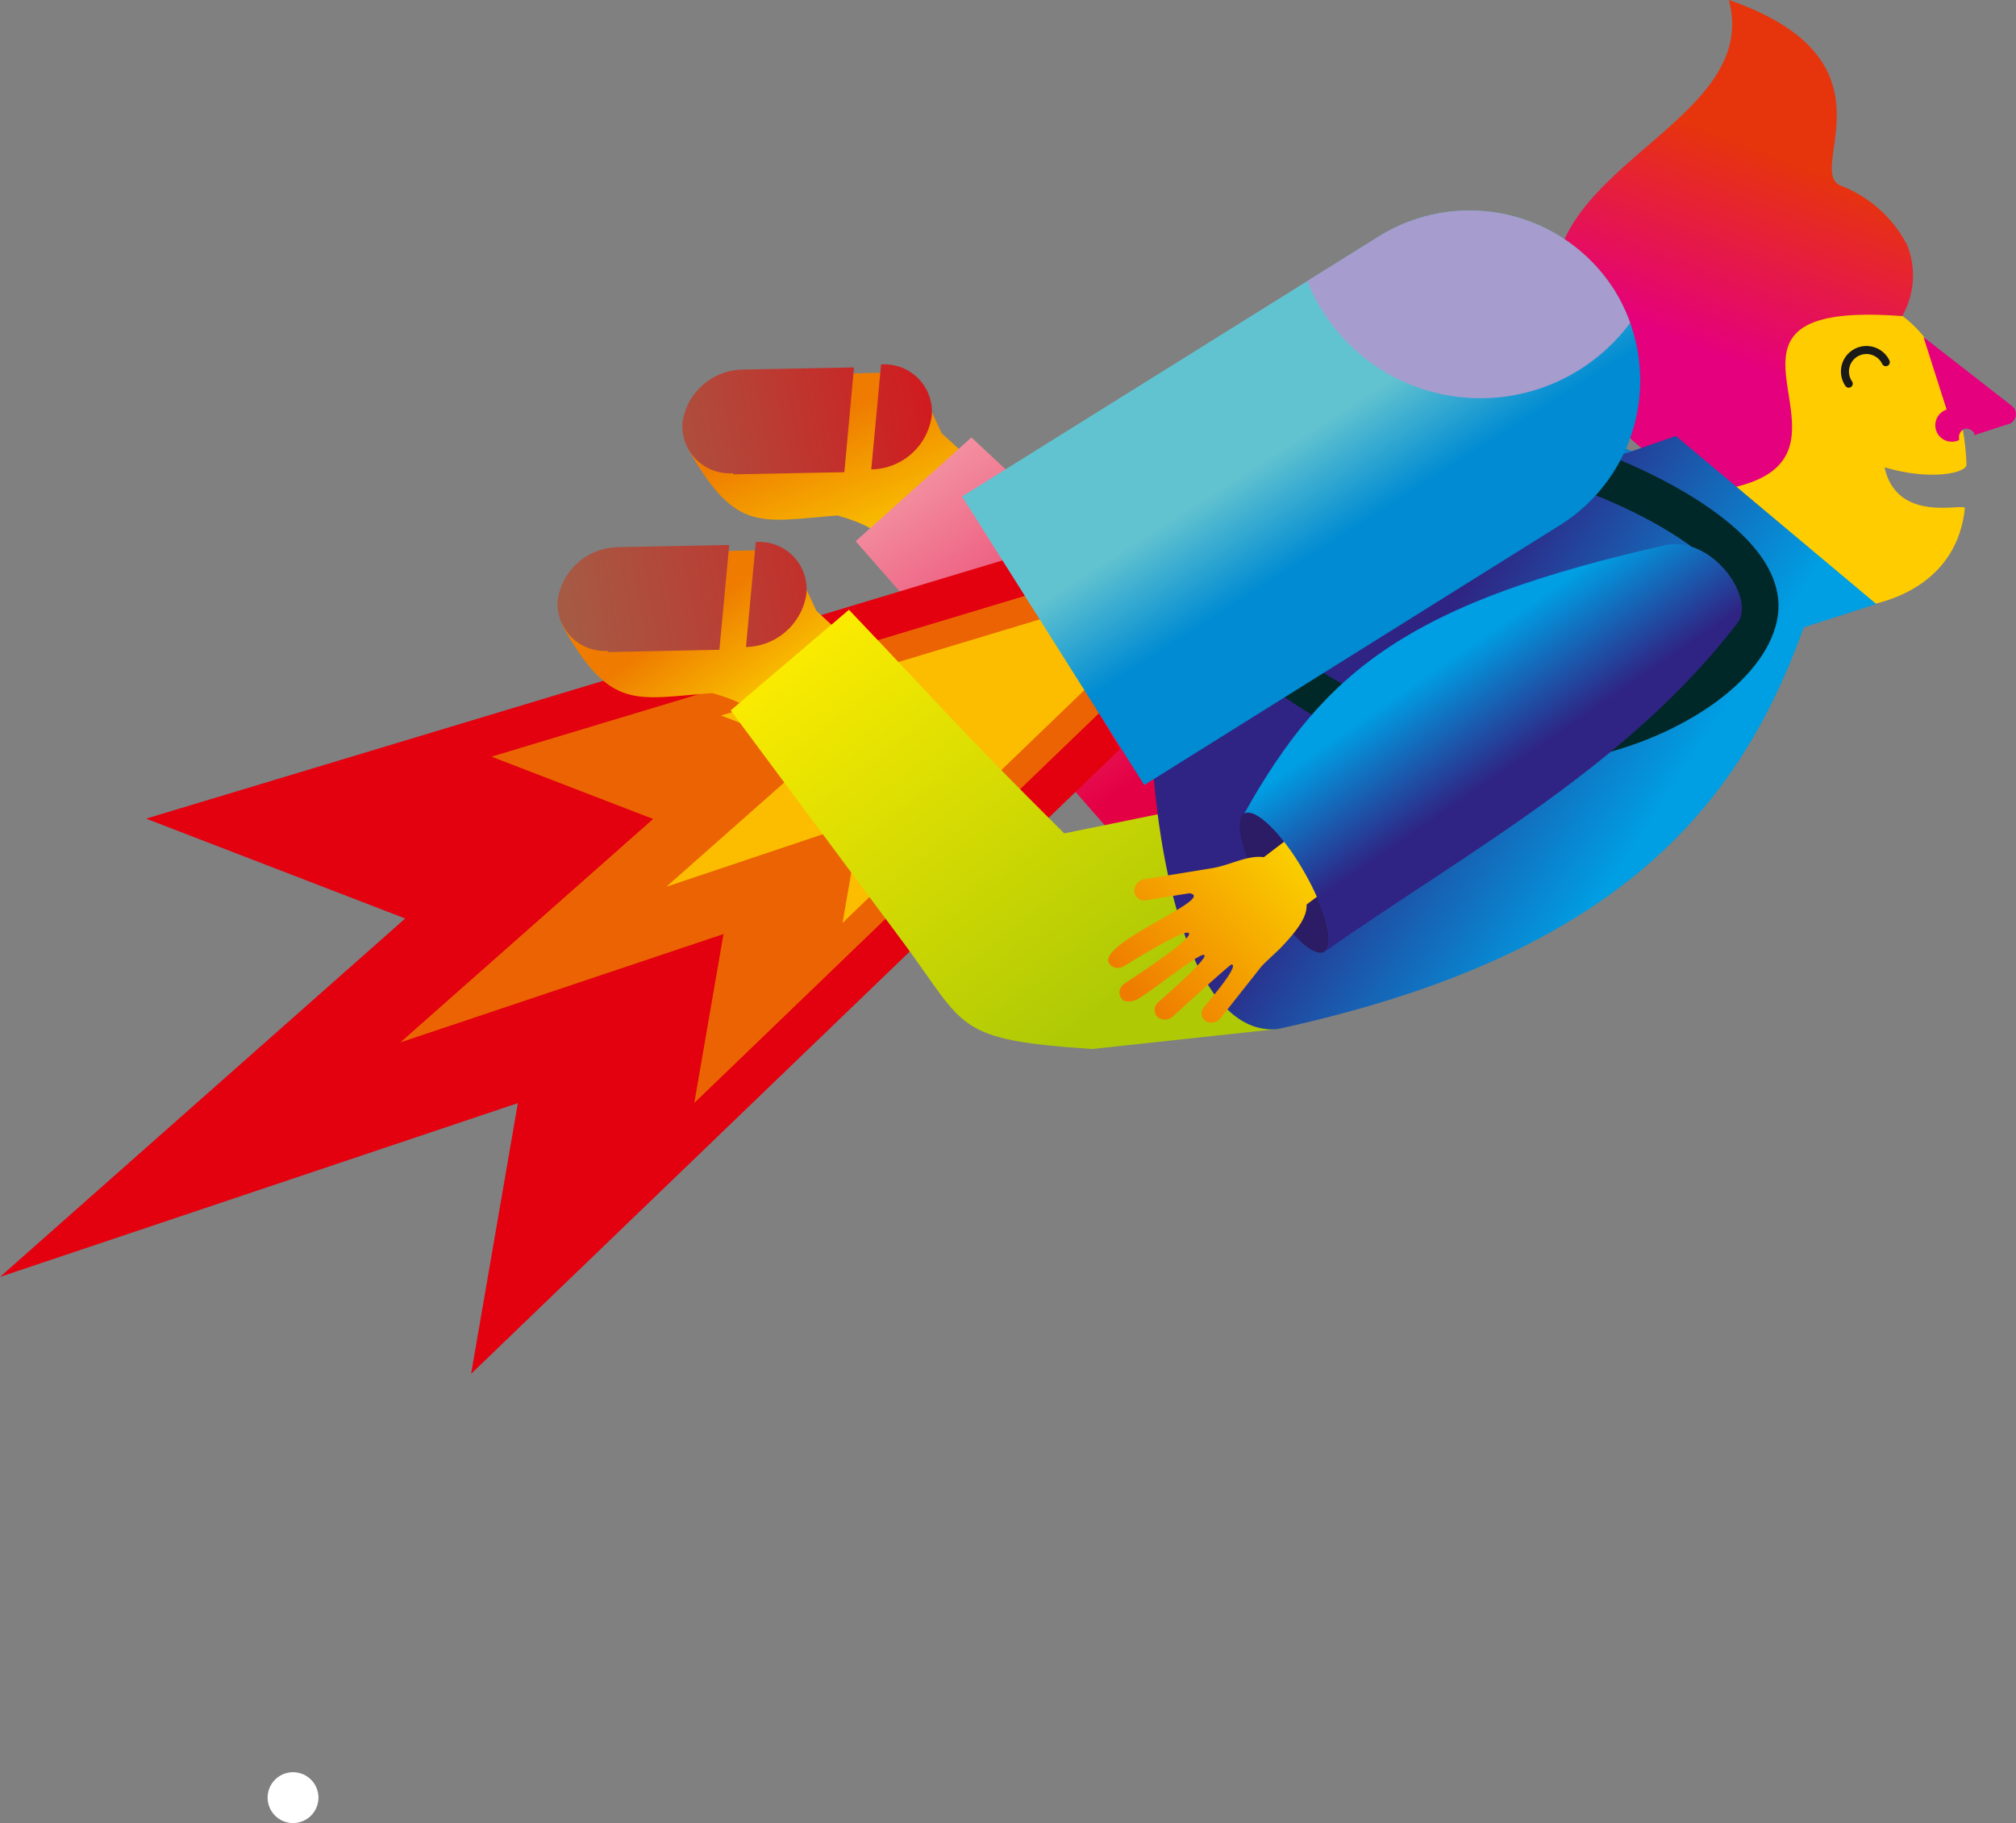 <svg xmlns="http://www.w3.org/2000/svg" xmlns:xlink="http://www.w3.org/1999/xlink" viewBox="0 0 122.94 111.19"><rect x="0" y="0" width="122.94" height="111.19" fill="#808080" stroke="none"/><defs><style>.cls-1,.cls-19,.cls-20{fill:none;}.cls-1{clip-rule:evenodd;}.cls-2{fill:#fff;}.cls-10,.cls-11,.cls-12,.cls-13,.cls-14,.cls-15,.cls-16,.cls-17,.cls-18,.cls-19,.cls-2,.cls-20,.cls-21,.cls-23,.cls-24,.cls-25,.cls-3,.cls-4,.cls-5,.cls-6,.cls-7,.cls-8,.cls-9{fill-rule:evenodd;}.cls-3{fill:url(#GradientFill_166);}.cls-4{fill:url(#GradientFill_167);}.cls-5{fill:url(#GradientFill_168);}.cls-6{fill:#e3000f;}.cls-10,.cls-7{fill:#ef7c00;}.cls-7{opacity:0.8;}.cls-15,.cls-8{fill:#fc0;}.cls-8{opacity:0.85;}.cls-9{fill:#2b1c65;}.cls-11{fill:url(#GradientFill_78);}.cls-12{fill:url(#GradientFill_166-2);}.cls-13{fill:url(#GradientFill_168-2);}.cls-14{fill:url(#GradientFill_169);}.cls-16{fill:#e5007d;}.cls-17{fill:url(#GradientFill_170);}.cls-18{fill:url(#GradientFill_100);}.cls-19{stroke:#1a1a18;stroke-linecap:round;stroke-width:0.49px;}.cls-19,.cls-20{stroke-miterlimit:22.93;}.cls-20{stroke:#002828;stroke-width:2.55px;}.cls-21{fill:url(#GradientFill_171);}.cls-22{clip-path:url(#clip-path);}.cls-23{fill:#a69ccd;}.cls-24{fill:url(#GradientFill_143);}.cls-25{fill:url(#GradientFill_78-2);}</style><linearGradient id="GradientFill_166" x1="49.97" y1="25.71" x2="54.88" y2="37.56" gradientUnits="userSpaceOnUse"><stop offset="0" stop-color="#ef7c00"/><stop offset="1" stop-color="#ffed00"/></linearGradient><linearGradient id="GradientFill_167" x1="76.76" y1="42.31" x2="60.42" y2="19.25" gradientUnits="userSpaceOnUse"><stop offset="0" stop-color="#e40045"/><stop offset="1" stop-color="#f6b1b5"/></linearGradient><linearGradient id="GradientFill_168" x1="38.19" y1="27.58" x2="64.61" y2="22.72" gradientUnits="userSpaceOnUse"><stop offset="0" stop-color="#a65a44"/><stop offset="1" stop-color="#e3000f"/></linearGradient><linearGradient id="GradientFill_78" x1="89.65" y1="22.95" x2="89.13" y2="38.51" gradientUnits="userSpaceOnUse"><stop offset="0" stop-color="#009ee3"/><stop offset="1" stop-color="#2f2483"/></linearGradient><linearGradient id="GradientFill_166-2" x1="42.24" y1="37.56" x2="48.54" y2="46.24" xlink:href="#GradientFill_166"/><linearGradient id="GradientFill_168-2" x1="34.61" y1="37.63" x2="66.07" y2="31.99" xlink:href="#GradientFill_168"/><linearGradient id="GradientFill_169" x1="73.27" y1="56.78" x2="54.59" y2="32.78" gradientUnits="userSpaceOnUse"><stop offset="0" stop-color="#afca05"/><stop offset="1" stop-color="#ffed00"/></linearGradient><linearGradient id="GradientFill_170" x1="108.47" y1="9.65" x2="104.05" y2="21.38" gradientUnits="userSpaceOnUse"><stop offset="0" stop-color="#e6340d"/><stop offset="1" stop-color="#e5007d"/></linearGradient><linearGradient id="GradientFill_100" x1="85.2" y1="41.96" x2="99.73" y2="51.5" gradientUnits="userSpaceOnUse"><stop offset="0" stop-color="#2f2483"/><stop offset="1" stop-color="#009ee3"/></linearGradient><linearGradient id="GradientFill_171" x1="79.93" y1="26.22" x2="83.44" y2="31.73" gradientUnits="userSpaceOnUse"><stop offset="0" stop-color="#62c3d0"/><stop offset="1" stop-color="#008bd2"/></linearGradient><clipPath id="clip-path"><path class="cls-1" d="M98.43,17.67h0A10.41,10.41,0,0,1,95.18,32L69.78,47.88,58.67,30.28l25.4-15.85A10.46,10.46,0,0,1,98.43,17.67Z"/></clipPath><linearGradient id="GradientFill_143" x1="81.98" y1="48.46" x2="69.16" y2="60.55" gradientUnits="userSpaceOnUse"><stop offset="0" stop-color="#ffed00"/><stop offset="1" stop-color="#ef7c00"/></linearGradient><linearGradient id="GradientFill_78-2" x1="88.66" y1="40.04" x2="92.92" y2="46.25" xlink:href="#GradientFill_78"/></defs><title>Ресурс 2spaceman</title><g id="Слой_2" data-name="Слой 2"><g id="Layer_1" data-name="Layer 1"><path class="cls-2" d="M17.87,111.19a1.55,1.55,0,1,0-1.55-1.55A1.55,1.55,0,0,0,17.87,111.19Z"/><path class="cls-3" d="M51.07,31.44c-4.67.36-6.16,1.07-9-3.87h0c-1.18-2.05,1.83-4.62,4.18-4.67l7.25-.16c2.63-.06,3,1.82,3.93,3.69L60,28.77l-3.28,7.29C54.46,33.48,54.3,32.34,51.07,31.44Z"/><polygon class="cls-4" points="72.11 38.67 59.24 26.68 52.18 33.01 69.65 52.93 94.19 48.6 90.52 36.34 72.11 38.67"/><path class="cls-5" d="M53.13,28.63a3.78,3.78,0,0,0,3.69-3.27,2.89,2.89,0,0,0-3.09-3.13h0l-.6,6.4Zm-8.42.23a2.89,2.89,0,0,1-3.1-3.06l0,0,0,0h0a3.78,3.78,0,0,1,3.69-3.26h0l6.78-.13-.59,6.39-6.78.13Z"/><polygon class="cls-6" points="61.5 34.07 68.3 45.69 28.73 83.79 31.58 67.28 0 77.88 24.71 56.02 8.91 49.93 61.5 34.07"/><polygon class="cls-7" points="62.77 36.26 67.02 43.5 42.34 67.27 44.12 56.97 24.41 63.58 39.83 49.95 29.97 46.15 62.77 36.26"/><polygon class="cls-8" points="63.63 37.71 66.17 42.05 51.38 56.29 52.45 50.12 40.64 54.08 49.88 45.91 43.97 43.64 63.63 37.71"/><path class="cls-9" d="M76.9,26.49c.6.07.9,1.83.66,4s-.91,3.77-1.51,3.71-.9-1.84-.67-3.95S76.3,26.42,76.9,26.49Z"/><path class="cls-10" d="M79.32,28.69l-2.92,0c-.6-.58-1.55-.66-2.32-1l-2.92-1.5a.6.6,0,0,0-.77.18h0a.48.48,0,0,0,.22.68l1.88,1c1,1-5-.69-5.13.4h0a.51.51,0,0,0,.47.55c.36.05,3.62.27,3.51.6s-3.53.12-4,.11a.5.5,0,0,0-.54.46h0c0,.27.25.43.54.5.6.13,3.86,0,3.92.21s-2.8.48-3.13.51a.49.49,0,0,0-.46.54h0a.55.55,0,0,0,.61.42c.34,0,3.73-.4,3.79-.34.29.28-2.1.81-2.3.86a.46.46,0,0,0-.33.59h0a.56.56,0,0,0,.67.32l3-.81c.24-.07.93-.13,1.26-.19,1.34-.21,2-.48,2.32-.94l2.65,0Z"/><path class="cls-11" d="M101,28.16c-11.57-5.09-16.83-5-24.14-1.67.6.07.9,1.83.66,4s-.87,3.68-1.46,3.71c8.44.21,17.05,1.45,25.39-.95C102.89,32.84,103.06,29.24,101,28.16Z"/><path class="cls-12" d="M43.43,42.27c-4.67.36-6.16,1.07-9-3.87h0c-1.18-2,1.82-4.62,4.18-4.67l7.25-.16c2.62-.06,3,1.82,3.93,3.69l2.54,2.34L49,46.89C46.82,44.31,46.66,43.17,43.43,42.27Z"/><path class="cls-13" d="M45.49,39.46a3.8,3.8,0,0,0,3.69-3.26,2.89,2.89,0,0,0-3.09-3.14h0l-.6,6.4Zm-8.42.24A2.9,2.9,0,0,1,34,36.63l0,0,0,0h0a3.78,3.78,0,0,1,3.69-3.26h0l6.78-.13-.6,6.39-6.78.14h0Z"/><path class="cls-14" d="M84.47,46.83l-19.57,4c-6.78-6.74-7.12-7.33-13.13-13.64l-7.21,6.14L55.14,57.56c3.8,5.13,3.06,5.86,11.47,6.42L77.9,62.76l8.54-3.11Z"/><path class="cls-15" d="M112.55,18.15c5.26,0,7.26,6.29,7.37,10.19,0,.51-2.18,1-5,.16.77,3.51,4.94,2.13,4.9,2.5-.36,3.53-3,5.46-6.33,6l-7.93-3.19c-.77-1.58.49.58-1.21-5.47S107.29,18.16,112.55,18.15Z"/><path class="cls-16" d="M117.3,20.56l5.34,4.16a.64.64,0,0,1-.24,1.17l-2,.65s0,0,0-.1a.56.56,0,0,0-.61-.28.55.55,0,0,0-.32.59c0,.13,0,.06,0,.09l-.13.05a1,1,0,0,1-.63-1.91Z"/><path class="cls-17" d="M116,19.28c-14.59-1.11-.34,9-11.22,10.62a14.85,14.85,0,0,1-9.86-11.18C93.29,10.2,107.47,7.62,105.43,0c10.73,3.71,4.51,10.51,6.87,11.34a7.7,7.7,0,0,1,4,3.6A5,5,0,0,1,116,19.28Z"/><path class="cls-18" d="M102.2,26.59l12.22,10.25L110,38.26c-4.07,11.32-11.74,20.09-32.12,24.51-7.74.63-9-23.34-6.64-26.9,4.93-9.87,25.52-7.16,28.19-8.32Z"/><path class="cls-19" d="M115,22.09a1.31,1.31,0,1,0-2.26,1.31"/><path class="cls-9" d="M75.88,49.62c.66-.39,2.29,1.19,3.63,3.52s1.91,4.53,1.24,4.91-2.29-1.19-3.64-3.52S75.21,50,75.88,49.62Z"/><path class="cls-20" d="M78,40.67c12.4,9.86,28.44,2.44,29.16-3.35.61-4.87-11.41-9.58-14.05-9.59"/><path class="cls-21" d="M98.43,17.67h0A10.41,10.41,0,0,1,95.18,32L69.78,47.88,58.67,30.28l25.4-15.85A10.46,10.46,0,0,1,98.43,17.67Z"/><g class="cls-22"><path class="cls-23" d="M94.1,2.21A11.37,11.37,0,1,1,79.57,9.1,11.37,11.37,0,0,1,94.1,2.21Z"/></g><path class="cls-24" d="M80,50.05l-2.93,2.23c-1-.14-2.08.5-3.15.67l-4.11.67a.74.74,0,0,0-.64.75h0a.6.6,0,0,0,.74.53l2.63-.42c1.71.3-5.58,3-4.92,4.26h0a.65.65,0,0,0,.89.2c.4-.22,3.89-2.43,4-2S69,59.69,68.57,60a.63.63,0,0,0-.2.88h0c.19.27.57.25.92.1.7-.32,3.89-2.93,4.15-2.73s-2.49,2.59-2.8,2.87a.61.61,0,0,0-.07.89h0a.71.71,0,0,0,.94,0c.31-.28,3.5-3.2,3.6-3.19.5.08-1.53,2.4-1.69,2.61a.57.57,0,0,0,.1.85h0a.71.71,0,0,0,.92-.19L76.88,59c.2-.25.86-.83,1.16-1.13,1.19-1.23,1.67-2,1.64-2.7l2.66-2Z"/><path class="cls-25" d="M101.7,33.22c-15.59,3.49-20.87,7.54-25.82,16.4.66-.39,2.29,1.19,3.63,3.52s1.87,4.4,1.3,4.88c8.75-6.12,18.45-11.31,25.13-20C107.09,36.59,104.57,32.79,101.7,33.22Z"/></g></g></svg>
